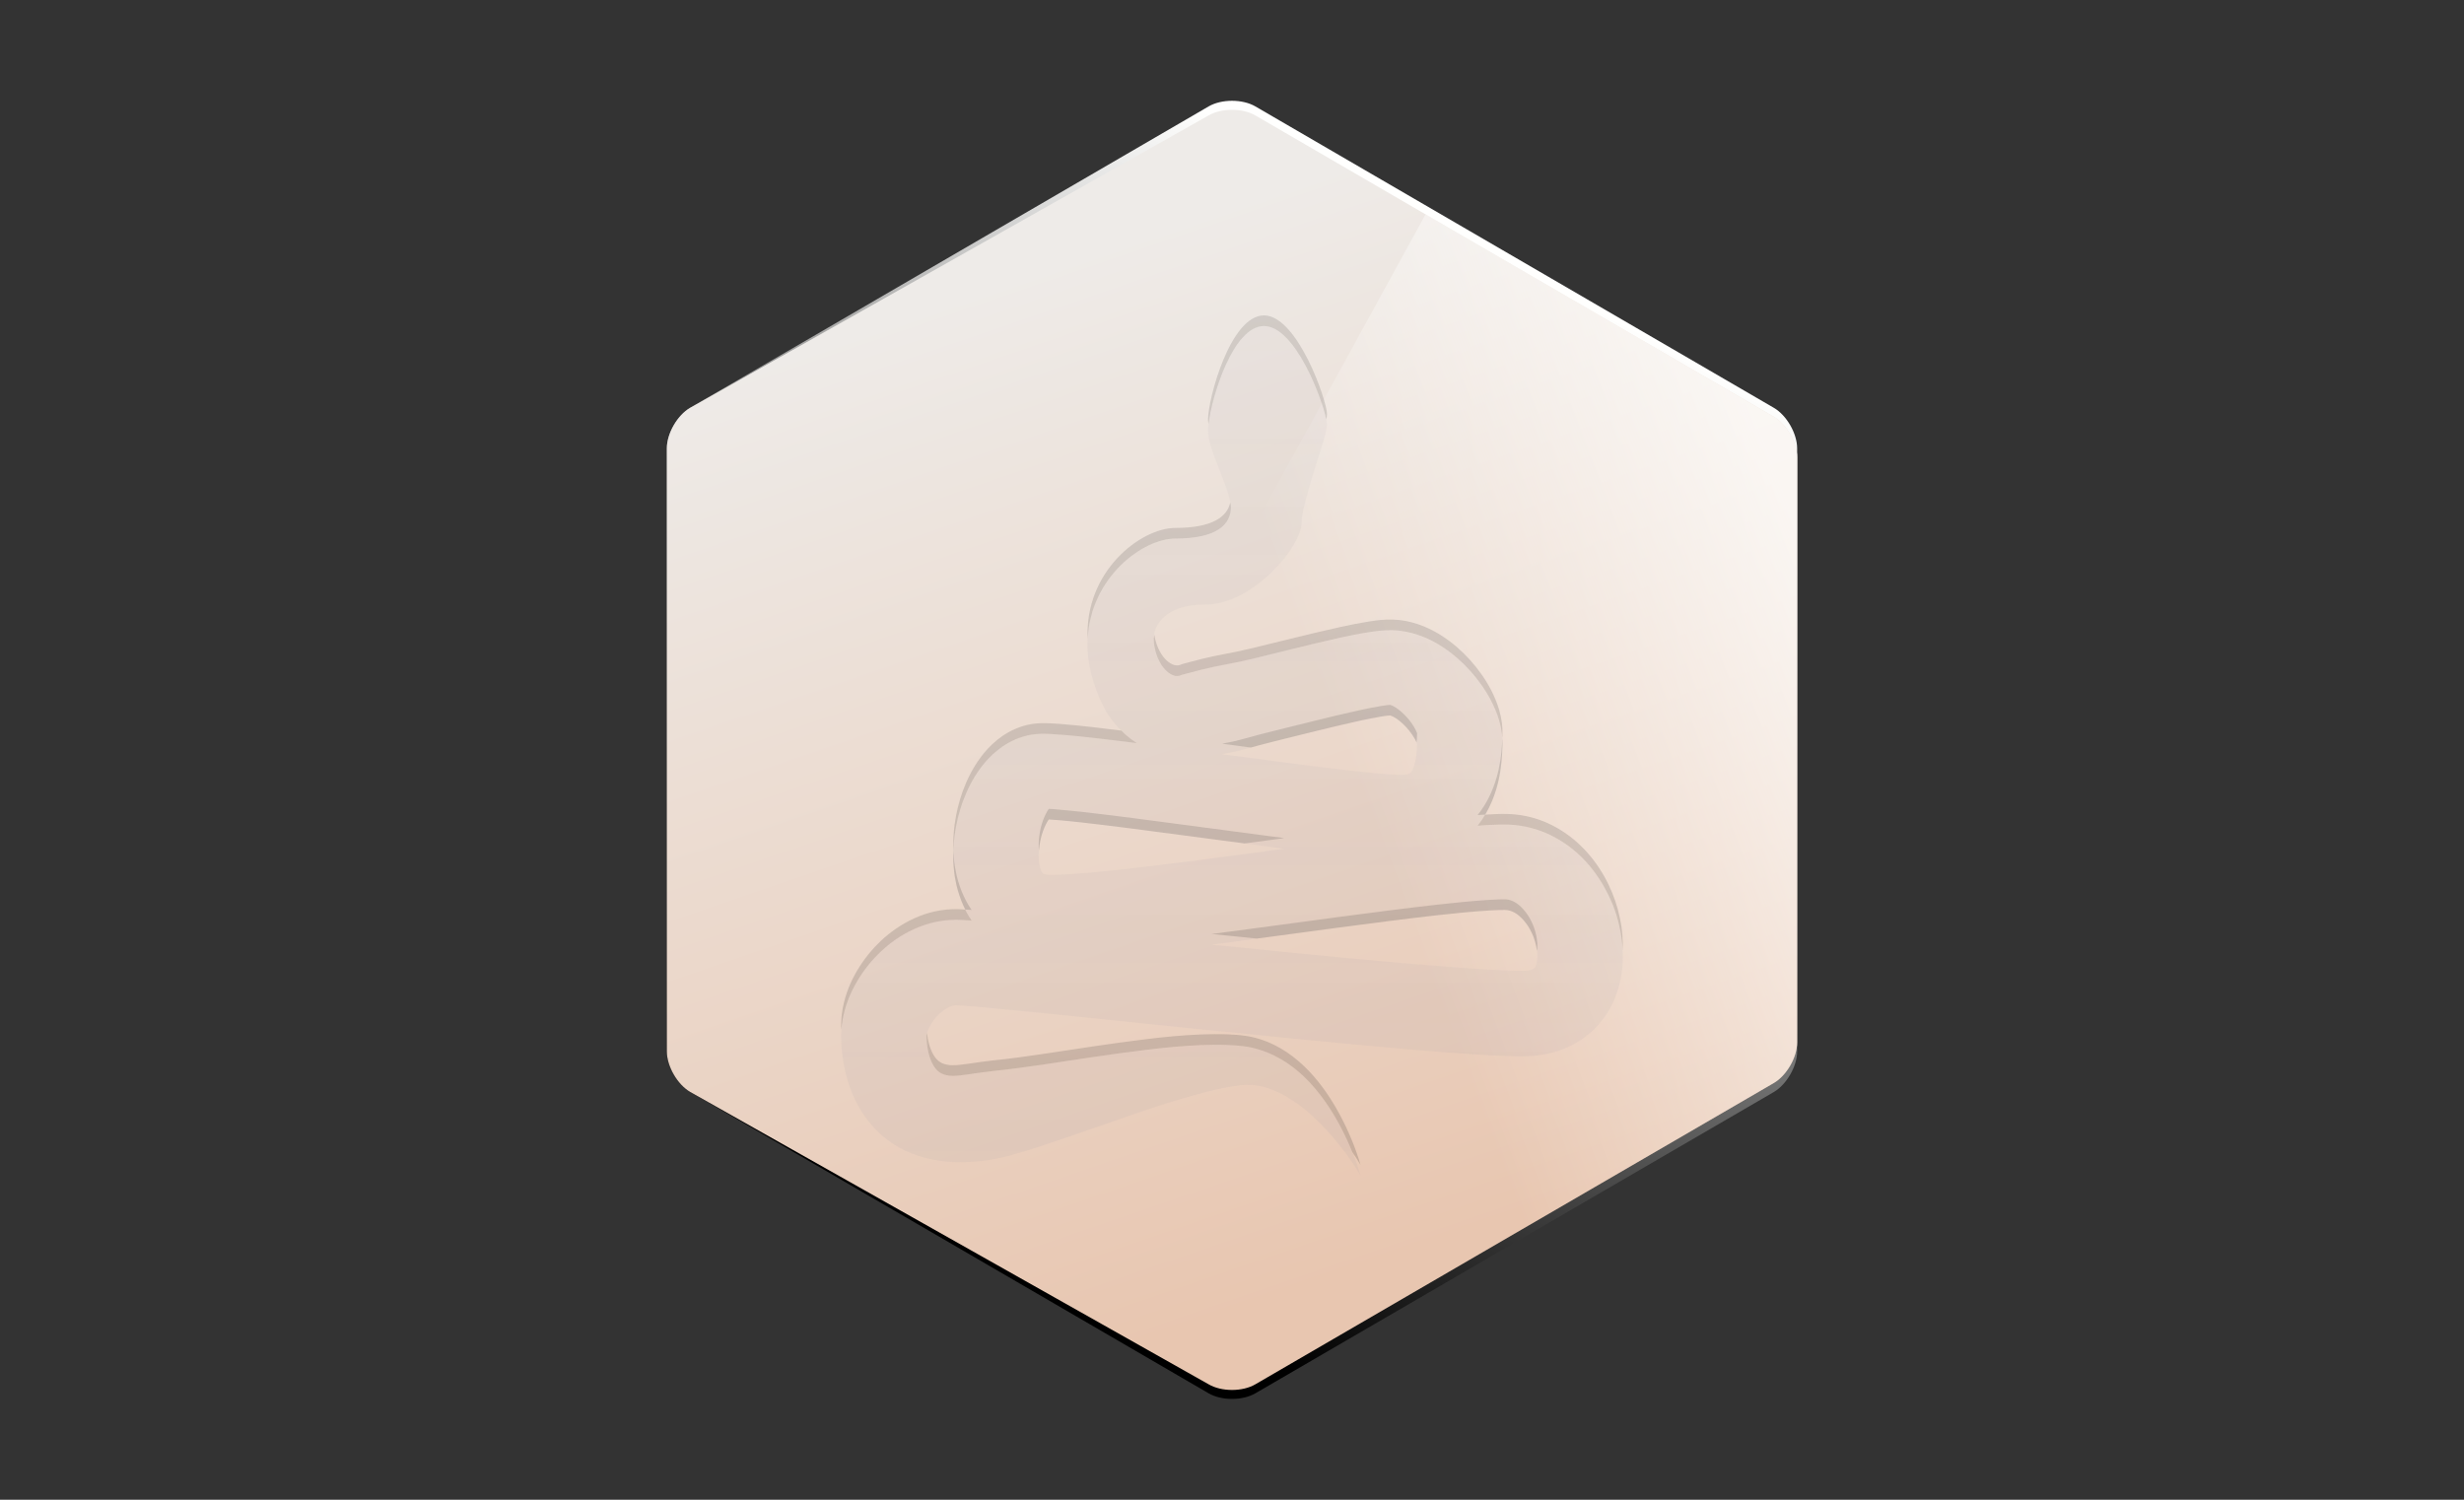 <?xml version="1.0" encoding="utf-8"?>
<!-- Generator: Adobe Illustrator 15.0.2, SVG Export Plug-In . SVG Version: 6.00 Build 0)  -->
<!DOCTYPE svg PUBLIC "-//W3C//DTD SVG 1.1//EN" "http://www.w3.org/Graphics/SVG/1.1/DTD/svg11.dtd">
<svg version="1.1" id="Calque_1" xmlns="http://www.w3.org/2000/svg" xmlns:xlink="http://www.w3.org/1999/xlink" x="0px" y="0px"
	 width="92px" height="56px" viewBox="0 0 92 56" enable-background="new 0 0 92 56" xml:space="preserve">
<rect x="0" y="0" width="92" height="56" fill="#333333" stroke="none"/>
<linearGradient id="SVGID_1_" gradientUnits="userSpaceOnUse" x1="325.013" y1="-345.394" x2="306.697" y2="-381.522" gradientTransform="matrix(1 0 0 -1 -269.6 -335.96)">
	<stop  offset="0" style="stop-color:#FFFFFE"/>
	<stop  offset="1" style="stop-color:#000000"/>
</linearGradient>
<path fill="url(#SVGID_1_)" d="M24.898,16.742c0-0.555,0.392-1.237,0.871-1.515L45.128,3.973c0.48-0.279,1.265-0.279,1.744,0
	L66.23,15.227c0.48,0.278,0.871,0.96,0.871,1.515V39.26c0,0.553-0.391,1.234-0.871,1.516l-19.358,11.25
	c-0.479,0.279-1.264,0.279-1.744,0L25.769,40.773c-0.479-0.279-0.871-0.961-0.871-1.515V16.742z"/>
<linearGradient id="SVGID_2_" gradientUnits="userSpaceOnUse" x1="322.015" y1="-382.859" x2="309.29" y2="-345.697" gradientTransform="matrix(1 0 0 -1 -269.6 -335.96)">
	<stop  offset="0" style="stop-color:#E8C6B0"/>
	<stop  offset="1" style="stop-color:#EEEBE8"/>
</linearGradient>
<path fill="url(#SVGID_2_)" d="M24.898,16.742c0-0.555,0.392-1.237,0.871-1.515L45.128,4.31c0.48-0.279,1.265-0.279,1.744,0
	L66.23,15.562c0.48,0.28,0.871,0.961,0.871,1.516v21.845c0,0.554-0.391,1.236-0.871,1.517l-19.358,11.25
	c-0.479,0.281-1.264,0.281-1.744,0L25.769,40.773c-0.479-0.279-0.871-0.961-0.871-1.515V16.742z"/>
<linearGradient id="SVGID_3_" gradientUnits="userSpaceOnUse" x1="337.963" y1="-358.839" x2="320.319" y2="-365.561" gradientTransform="matrix(1 0 0 -1 -269.6 -335.96)">
	<stop  offset="0" style="stop-color:#FFFFFE;stop-opacity:0.75"/>
	<stop  offset="1" style="stop-color:#FFFFFE;stop-opacity:0"/>
</linearGradient>
<path fill="url(#SVGID_3_)" d="M32.998,44.852l12.13,6.84c0.48,0.279,1.265,0.279,1.744,0L66.23,40.438
	c0.48-0.278,0.871-0.961,0.871-1.516V17.078c0-0.555-0.391-1.236-0.871-1.516L53.227,8.003"/>
<linearGradient id="SVGID_4_" gradientUnits="userSpaceOnUse" x1="315.599" y1="-347.869" x2="315.599" y2="-380.303" gradientTransform="matrix(1 0 0 -1 -269.6 -335.96)">
	<stop  offset="0" style="stop-color:#808090;stop-opacity:0.05"/>
	<stop  offset="1" style="stop-color:#9595A4;stop-opacity:0.1"/>
</linearGradient>
<path fill="url(#SVGID_4_)" d="M60.488,34.7c-0.094-0.453-0.24-0.884-0.441-1.294c-0.201-0.411-0.455-0.803-0.771-1.163
	c-0.317-0.359-0.703-0.688-1.162-0.946c-0.456-0.259-0.992-0.438-1.538-0.49c-0.138-0.014-0.271-0.021-0.408-0.02h-0.14
	l-0.143,0.005c-0.188,0.006-0.363,0.015-0.537,0.024c-0.059,0.004-0.117,0.009-0.177,0.014c0.353-0.439,0.563-0.914,0.692-1.352
	c0.139-0.467,0.197-0.904,0.221-1.32c0.006-0.104,0.012-0.206,0.012-0.306v-0.075V27.67v-0.03l-0.004-0.086
	c-0.005-0.075-0.009-0.11-0.015-0.16c-0.048-0.368-0.14-0.639-0.241-0.884c-0.202-0.483-0.449-0.859-0.729-1.213
	c-0.279-0.35-0.598-0.667-0.975-0.954c-0.382-0.284-0.826-0.55-1.414-0.708c-0.146-0.039-0.301-0.07-0.464-0.088
	c-0.161-0.02-0.348-0.024-0.491-0.017c-0.275,0.013-0.466,0.043-0.658,0.072c-0.377,0.059-0.713,0.129-1.045,0.201
	c-0.662,0.145-1.299,0.301-1.932,0.457l-0.941,0.232c-0.312,0.077-0.623,0.156-0.933,0.22c-0.311,0.065-0.621,0.12-0.923,0.182
	c-0.299,0.063-0.595,0.136-0.859,0.209l-0.331,0.088c-0.017,0.005-0.031,0.008-0.033,0.012c-0.023,0.001,0.033,0.002,0.014,0.003
	l-0.031,0.002c-0.031,0.002-0.013,0.003-0.012,0.005c-0.003,0.007-0.031,0.012-0.046,0.017c-0.067,0.017-0.152,0.018-0.259-0.029
	c-0.104-0.044-0.225-0.136-0.33-0.268c-0.105-0.131-0.196-0.3-0.261-0.488c-0.033-0.095-0.059-0.194-0.076-0.298l-0.006-0.039
	c-0.001-0.024-0.003,0.011-0.004-0.004l-0.002-0.03l-0.003-0.03l-0.001-0.006c-0.001-0.004-0.004-0.007-0.005-0.02
	c-0.005-0.04-0.007-0.083-0.007-0.126c-0.001-0.08,0.009-0.167,0.024-0.255c0.06-0.261,0.364-1.061,1.887-1.061
	c1.823,0,3.608-2.202,3.608-3.037c0-0.836,0.948-3.189,0.948-3.684c-0.001-0.494-1.103-3.684-2.354-3.684
	c-1.253,0-2.088,3.114-2.088,3.892s0.854,2.221,0.854,2.867c0,0.645-0.513,1.177-2.069,1.177c-1.558,0-4.246,2.327-2.939,5.701
	v-0.001c0.047,0.135,0.101,0.27,0.163,0.402c0.205,0.436,0.499,0.857,0.9,1.214c0.131,0.116,0.274,0.224,0.427,0.321
	c-0.555-0.071-1.113-0.139-1.677-0.203c-0.331-0.037-0.662-0.071-1.009-0.101c-0.174-0.015-0.35-0.028-0.546-0.038L39.056,27.4
	l-0.089-0.001L38.846,27.4c-0.222,0.006-0.441,0.043-0.642,0.104c-0.404,0.12-0.724,0.318-0.975,0.521
	c-0.251,0.204-0.442,0.418-0.602,0.629c-0.317,0.426-0.519,0.845-0.676,1.266c-0.152,0.421-0.255,0.848-0.313,1.284
	c-0.057,0.438-0.068,0.889-0.012,1.362c0.059,0.474,0.184,0.978,0.452,1.484c0.059,0.108,0.125,0.217,0.197,0.324
	c-0.111-0.007-0.226-0.016-0.353-0.023l-0.164-0.006H35.65l-0.111,0.004c-0.147,0.004-0.294,0.02-0.434,0.043
	c-0.284,0.045-0.552,0.123-0.8,0.223c-0.497,0.199-0.916,0.476-1.278,0.787c-0.361,0.318-0.667,0.674-0.925,1.074
	c-0.256,0.399-0.47,0.846-0.598,1.377c-0.032,0.135-0.058,0.273-0.074,0.42l-0.011,0.11c-0.003,0.038-0.006,0.07-0.008,0.122
	l-0.004,0.109l-0.001,0.099c0.002,0.224,0.016,0.44,0.042,0.66c0.052,0.438,0.15,0.878,0.319,1.323
	c0.17,0.443,0.417,0.896,0.77,1.306c0.352,0.41,0.814,0.763,1.312,0.986c0.499,0.228,1.011,0.338,1.485,0.384l0.091,0.007
	l0.102,0.007l0.144,0.008l0.187,0.002l0.163-0.002c0.213-0.006,0.41-0.021,0.598-0.041c0.377-0.043,0.726-0.109,1.063-0.197
	c0.669-0.186,1.3-0.399,1.924-0.609l1.845-0.637c1.215-0.428,2.423-0.84,3.616-1.146c0.298-0.074,0.595-0.141,0.884-0.188
	l0.215-0.032l0.108-0.016c0.03-0.004,0.061-0.006,0.09-0.01c0.122-0.011,0.248-0.012,0.371-0.004
	c0.509,0.031,1.043,0.25,1.539,0.584c0.498,0.328,0.957,0.762,1.379,1.235c0.211,0.237,0.41,0.487,0.604,0.747
	c0.191,0.26,0.374,0.527,0.542,0.809c-0.185-0.628-0.438-1.236-0.749-1.826c-0.313-0.59-0.688-1.158-1.171-1.672
	c-0.244-0.257-0.517-0.494-0.825-0.703c-0.308-0.207-0.656-0.383-1.035-0.498c-0.19-0.061-0.39-0.104-0.59-0.127
	c-0.049-0.006-0.1-0.013-0.15-0.016l-0.136-0.014c-0.093-0.006-0.181-0.012-0.27-0.016c-0.355-0.015-0.702-0.01-1.044,0.004
	c-0.686,0.025-1.355,0.093-2.015,0.174c-0.661,0.078-1.313,0.171-1.962,0.266l-1.921,0.29c-0.633,0.095-1.261,0.177-1.861,0.239
	c-0.298,0.033-0.585,0.078-0.851,0.113c-0.131,0.021-0.257,0.035-0.368,0.049l-0.08,0.009l-0.037,0.003l-0.016,0.001
	c-0.025,0,0.016,0.002-0.001,0.002l-0.099,0.001l-0.019,0.002h-0.03c-0.169-0.002-0.297-0.036-0.388-0.077
	c-0.092-0.042-0.156-0.091-0.228-0.173c-0.07-0.079-0.143-0.199-0.204-0.359c-0.061-0.158-0.109-0.354-0.131-0.558
	c-0.013-0.104-0.019-0.207-0.02-0.308c0,0,0-0.006,0-0.012v-0.013c0-0.007,0-0.026,0-0.022v0.012c0,0.011,0,0.005,0,0
	c0-0.001,0.001-0.006,0.001-0.01c0.001-0.015,0.005-0.034,0.011-0.059c0.022-0.097,0.084-0.248,0.177-0.389
	c0.091-0.143,0.211-0.282,0.337-0.393c0.126-0.108,0.259-0.188,0.363-0.229c0.052-0.021,0.097-0.033,0.133-0.039
	c0.018-0.003,0.033-0.005,0.047-0.005h0.023l0.078,0.002c0.127,0.007,0.283,0.019,0.436,0.03l0.469,0.039
	c1.266,0.115,2.555,0.248,3.837,0.383c2.572,0.264,5.147,0.533,7.729,0.787c1.291,0.128,2.582,0.25,3.881,0.363
	c0.648,0.059,1.297,0.11,1.951,0.16c0.654,0.049,1.312,0.094,1.99,0.122c0.17,0.009,0.344,0.015,0.521,0.019l0.135,0.002h0.156
	h0.063l0.1-0.006c0.072,0,0.125-0.004,0.189-0.01c0.489-0.039,1.041-0.162,1.569-0.455c0.263-0.146,0.515-0.332,0.735-0.55
	s0.41-0.466,0.558-0.724c0.298-0.518,0.437-1.061,0.485-1.563C60.62,35.633,60.581,35.154,60.488,34.7z M52.907,27.709v0.019
	c0,0.002,0,0.002,0,0.001v0.004C52.907,27.725,52.907,27.696,52.907,27.709z M47.001,27.83c0.638-0.169,1.271-0.317,1.894-0.474
	c0.623-0.154,1.244-0.306,1.846-0.438c0.298-0.064,0.598-0.125,0.857-0.167c0.125-0.02,0.254-0.035,0.303-0.036
	c0.004,0,0.004,0,0.009,0.001c0.038,0.008,0.168,0.065,0.302,0.169c0.139,0.104,0.283,0.246,0.407,0.401
	c0.123,0.152,0.228,0.327,0.272,0.441c0.008,0.017,0.014,0.032,0.018,0.044l-0.001,0.026c0,0.062-0.003,0.121-0.007,0.179
	c-0.014,0.229-0.045,0.436-0.094,0.59c-0.045,0.154-0.102,0.246-0.129,0.277c-0.031,0.03-0.027,0.032-0.088,0.057
	c-0.029,0.009-0.076,0.021-0.139,0.027c-0.016,0.002-0.034,0.004-0.051,0.004h-0.014c-0.007,0,0,0.002-0.029,0.002l-0.08,0.002
	l-0.086-0.004c-0.258-0.009-0.566-0.033-0.871-0.062c-0.307-0.029-0.619-0.062-0.934-0.099c-0.63-0.07-1.266-0.148-1.902-0.231
	l-2.854-0.377c0.137-0.024,0.272-0.051,0.405-0.081C46.365,28.007,46.684,27.914,47.001,27.83z M38.948,31.018
	c0.063-0.17,0.144-0.324,0.212-0.42c0.104,0.006,0.216,0.012,0.33,0.023c0.298,0.025,0.609,0.059,0.922,0.092
	c1.255,0.143,2.535,0.313,3.814,0.484l3.729,0.494c-2.064,0.279-4.122,0.561-6.156,0.783c-0.628,0.067-1.257,0.129-1.858,0.164
	c-0.149,0.01-0.297,0.019-0.44,0.022l-0.208,0.004l-0.082,0.002l-0.055-0.002c-0.003,0-0.004,0-0.007,0
	c-0.128-0.009-0.186-0.033-0.197-0.041c-0.012-0.009-0.019-0.007-0.057-0.075c-0.036-0.064-0.081-0.193-0.101-0.363
	C38.751,31.852,38.81,31.391,38.948,31.018z M57.396,35.832c-0.014,0.139-0.049,0.236-0.074,0.279
	c-0.029,0.041-0.032,0.047-0.071,0.07c-0.039,0.021-0.131,0.057-0.284,0.068l-0.053,0.003l-0.021,0.001h-0.06l-0.194-0.001
	c-0.146-0.003-0.295-0.008-0.449-0.017c-0.61-0.022-1.246-0.067-1.881-0.114c-0.636-0.049-1.273-0.103-1.914-0.157
	c-1.279-0.111-2.563-0.232-3.846-0.359c-1.104-0.108-2.205-0.224-3.308-0.332c1.554-0.203,3.095-0.42,4.634-0.623
	c1.277-0.17,2.555-0.336,3.814-0.479c0.629-0.067,1.258-0.134,1.855-0.17c0.146-0.011,0.293-0.017,0.432-0.022l0.203-0.002
	c0.023,0,0.053,0.002,0.075,0.004c0.097,0.011,0.188,0.039,0.297,0.098c0.21,0.113,0.462,0.385,0.628,0.729
	C57.352,35.143,57.428,35.552,57.396,35.832z"/>
<g opacity="0.15">
	
		<linearGradient id="SVGID_5_" gradientUnits="userSpaceOnUse" x1="325.234" y1="-347.873" x2="325.234" y2="-380.3" gradientTransform="matrix(1 0 0 -1 -269.6 -335.96)">
		<stop  offset="0" style="stop-color:#2D2B2C"/>
		<stop  offset="1" style="stop-color:#0C0C0C"/>
	</linearGradient>
	<path fill="url(#SVGID_5_)" d="M55.865,29.082c-0.131,0.436-0.342,0.911-0.693,1.352c0.059-0.004,0.118-0.01,0.178-0.013
		c0.034-0.002,0.07-0.003,0.105-0.005c0.188-0.314,0.318-0.637,0.41-0.938c0.138-0.467,0.195-0.904,0.22-1.32
		c0.006-0.104,0.011-0.206,0.013-0.306v-0.075V27.67v-0.03l-0.005-0.076c-0.002,0.066-0.003,0.132-0.008,0.199
		C56.063,28.178,56.003,28.616,55.865,29.082z"/>
	
		<linearGradient id="SVGID_6_" gradientUnits="userSpaceOnUse" x1="320.922" y1="-347.871" x2="320.922" y2="-380.301" gradientTransform="matrix(1 0 0 -1 -269.6 -335.96)">
		<stop  offset="0" style="stop-color:#2D2B2C"/>
		<stop  offset="1" style="stop-color:#0C0C0C"/>
	</linearGradient>
	<path fill="url(#SVGID_6_)" d="M45.242,34.875c0.564,0.059,1.125,0.113,1.688,0.171c0.982-0.133,1.969-0.265,2.946-0.396
		c1.276-0.17,2.556-0.336,3.815-0.479c0.627-0.067,1.258-0.134,1.854-0.17c0.147-0.011,0.293-0.017,0.431-0.022l0.205-0.002
		c0.022,0,0.051,0.002,0.074,0.004c0.098,0.011,0.189,0.039,0.297,0.098c0.211,0.113,0.463,0.385,0.629,0.729
		c0.109,0.219,0.176,0.467,0.203,0.69c0.004-0.021,0.01-0.036,0.012-0.06c0.029-0.283-0.047-0.69-0.215-1.029
		c-0.166-0.344-0.418-0.613-0.629-0.727c-0.107-0.06-0.199-0.086-0.297-0.099c-0.023,0-0.052-0.003-0.074-0.003l-0.205,0.003
		c-0.138,0.004-0.283,0.013-0.431,0.021c-0.599,0.039-1.228,0.104-1.854,0.172c-1.262,0.142-2.539,0.309-3.815,0.479
		C48.337,34.46,46.796,34.673,45.242,34.875z"/>
	
		<linearGradient id="SVGID_7_" gradientUnits="userSpaceOnUse" x1="305.535" y1="-347.871" x2="305.535" y2="-380.301" gradientTransform="matrix(1 0 0 -1 -269.6 -335.96)">
		<stop  offset="0" style="stop-color:#2D2B2C"/>
		<stop  offset="1" style="stop-color:#0C0C0C"/>
	</linearGradient>
	<path fill="url(#SVGID_7_)" d="M36.08,33.654c-0.269-0.506-0.394-1.01-0.452-1.482c-0.017-0.143-0.026-0.281-0.031-0.42
		c-0.01,0.266-0.002,0.535,0.031,0.814c0.055,0.445,0.174,0.92,0.412,1.396c0.081,0.006,0.163,0.01,0.238,0.016
		C36.205,33.873,36.139,33.764,36.08,33.654z"/>
	
		<linearGradient id="SVGID_8_" gradientUnits="userSpaceOnUse" x1="312.969" y1="-347.866" x2="312.969" y2="-380.306" gradientTransform="matrix(1 0 0 -1 -269.6 -335.96)">
		<stop  offset="0" style="stop-color:#2D2B2C"/>
		<stop  offset="1" style="stop-color:#0C0C0C"/>
	</linearGradient>
	<path fill="url(#SVGID_8_)" d="M39.16,30.598c0.104,0.006,0.216,0.012,0.33,0.023c0.298,0.025,0.609,0.059,0.922,0.092
		c1.255,0.143,2.535,0.313,3.814,0.484l2.241,0.296c0.496-0.065,0.99-0.132,1.488-0.198l-3.729-0.494
		c-1.279-0.17-2.56-0.342-3.814-0.484c-0.313-0.033-0.624-0.065-0.922-0.09c-0.114-0.012-0.226-0.021-0.33-0.025
		c-0.068,0.097-0.15,0.251-0.212,0.421c-0.135,0.36-0.191,0.804-0.156,1.138c0.02-0.248,0.07-0.511,0.156-0.74
		C39.01,30.848,39.092,30.691,39.16,30.598z"/>
	
		<linearGradient id="SVGID_9_" gradientUnits="userSpaceOnUse" x1="318.869" y1="-347.874" x2="318.869" y2="-380.296" gradientTransform="matrix(1 0 0 -1 -269.6 -335.96)">
		<stop  offset="0" style="stop-color:#2D2B2C"/>
		<stop  offset="1" style="stop-color:#0C0C0C"/>
	</linearGradient>
	<path fill="url(#SVGID_9_)" d="M48.895,27.356c0.623-0.154,1.244-0.306,1.846-0.438c0.298-0.064,0.598-0.125,0.857-0.167
		c0.125-0.02,0.254-0.035,0.303-0.036c0.004,0,0.004,0,0.009,0.001c0.038,0.008,0.168,0.065,0.302,0.169
		c0.139,0.104,0.283,0.246,0.407,0.401c0.12,0.149,0.223,0.318,0.269,0.432c0.004-0.046,0.012-0.089,0.016-0.138
		c0.002-0.057,0.006-0.117,0.006-0.178l0.001-0.026c-0.005-0.013-0.011-0.027-0.019-0.045c-0.045-0.114-0.148-0.289-0.271-0.44
		c-0.124-0.155-0.27-0.298-0.407-0.4c-0.134-0.104-0.265-0.162-0.302-0.17c-0.006,0-0.006-0.001-0.008-0.001
		c-0.051,0.001-0.18,0.016-0.303,0.036c-0.262,0.041-0.562,0.103-0.858,0.167c-0.603,0.132-1.224,0.284-1.845,0.438
		c-0.625,0.157-1.258,0.305-1.895,0.473c-0.316,0.085-0.636,0.179-0.966,0.255c-0.133,0.029-0.268,0.057-0.405,0.081l1.074,0.143
		c0.1-0.027,0.197-0.055,0.297-0.081C47.639,27.661,48.271,27.513,48.895,27.356z"/>
	
		<linearGradient id="SVGID_10_" gradientUnits="userSpaceOnUse" x1="322.507" y1="-347.729" x2="322.507" y2="-380.454" gradientTransform="matrix(1 0 0 -1 -269.6 -335.96)">
		<stop  offset="0" style="stop-color:#2D2B2C"/>
		<stop  offset="1" style="stop-color:#0C0C0C"/>
	</linearGradient>
	<path fill="url(#SVGID_10_)" d="M52.907,27.334C52.907,27.334,52.907,27.334,52.907,27.334v-0.021c0-0.013,0,0.016,0,0.024V27.334z
		"/>
	
		<linearGradient id="SVGID_11_" gradientUnits="userSpaceOnUse" x1="316.926" y1="-347.473" x2="316.926" y2="-379.902" gradientTransform="matrix(1 0 0 -1 -269.6 -335.96)">
		<stop  offset="0" style="stop-color:#2D2B2C"/>
		<stop  offset="1" style="stop-color:#0C0C0C"/>
	</linearGradient>
	<path fill="url(#SVGID_11_)" d="M47.193,12.173c1.144,0,2.156,2.648,2.328,3.49c0.016-0.082,0.026-0.153,0.026-0.203
		c-0.001-0.494-1.103-3.683-2.354-3.683c-1.253,0-2.088,3.114-2.088,3.892c0,0.048,0.012,0.106,0.018,0.159
		C45.246,14.797,46.042,12.173,47.193,12.173z"/>
	
		<linearGradient id="SVGID_12_" gradientUnits="userSpaceOnUse" x1="312.883" y1="-347.473" x2="312.883" y2="-379.904" gradientTransform="matrix(1 0 0 -1 -269.6 -335.96)">
		<stop  offset="0" style="stop-color:#2D2B2C"/>
		<stop  offset="1" style="stop-color:#0C0C0C"/>
	</linearGradient>
	<path fill="url(#SVGID_12_)" d="M43.89,20.108c1.557,0,2.069-0.532,2.069-1.177c0-0.051-0.013-0.114-0.023-0.173
		c-0.113,0.54-0.673,0.954-2.046,0.954c-1.304,0-3.399,1.631-3.279,4.142C40.714,21.57,42.657,20.108,43.89,20.108z"/>
	
		<linearGradient id="SVGID_13_" gradientUnits="userSpaceOnUse" x1="327.481" y1="-347.484" x2="327.481" y2="-379.901" gradientTransform="matrix(1 0 0 -1 -269.6 -335.96)">
		<stop  offset="0" style="stop-color:#2D2B2C"/>
		<stop  offset="1" style="stop-color:#0C0C0C"/>
	</linearGradient>
	<path fill="url(#SVGID_13_)" d="M55.35,30.816c0.174-0.01,0.351-0.02,0.537-0.024l0.143-0.005h0.139
		c0.137-0.001,0.271,0.006,0.408,0.02c0.546,0.055,1.082,0.231,1.537,0.49c0.461,0.258,0.846,0.587,1.164,0.946
		c0.314,0.36,0.568,0.752,0.771,1.163c0.202,0.41,0.349,0.841,0.44,1.294c0.054,0.256,0.086,0.521,0.098,0.793
		c0.018-0.414-0.021-0.812-0.098-1.188c-0.092-0.453-0.239-0.884-0.44-1.297c-0.2-0.41-0.455-0.801-0.771-1.16
		c-0.318-0.359-0.703-0.689-1.164-0.947c-0.455-0.258-0.991-0.438-1.537-0.489c-0.137-0.013-0.271-0.021-0.408-0.019h-0.139
		l-0.143,0.004c-0.15,0.004-0.291,0.012-0.432,0.021c-0.083,0.14-0.174,0.276-0.283,0.414C55.23,30.825,55.29,30.82,55.35,30.816z"
		/>
	
		<linearGradient id="SVGID_14_" gradientUnits="userSpaceOnUse" x1="319.188" y1="-347.471" x2="319.188" y2="-379.908" gradientTransform="matrix(1 0 0 -1 -269.6 -335.96)">
		<stop  offset="0" style="stop-color:#2D2B2C"/>
		<stop  offset="1" style="stop-color:#0C0C0C"/>
	</linearGradient>
	<path fill="url(#SVGID_14_)" d="M47.188,24.097c-0.311,0.076-0.621,0.155-0.932,0.219c-0.311,0.066-0.62,0.121-0.922,0.183
		c-0.3,0.063-0.596,0.136-0.859,0.208l-0.332,0.089c-0.017,0.005-0.031,0.008-0.034,0.013c-0.023,0,0.034,0.002,0.015,0.003
		l-0.031,0.002c-0.03,0.002-0.013,0.002-0.012,0.005c-0.003,0.007-0.031,0.012-0.045,0.017c-0.068,0.017-0.153,0.018-0.26-0.028
		c-0.104-0.046-0.225-0.137-0.33-0.269c-0.105-0.131-0.196-0.299-0.261-0.488c-0.033-0.094-0.059-0.194-0.076-0.297l-0.007-0.04
		c0-0.023-0.002,0.012-0.003-0.003v-0.009c-0.01,0.065-0.02,0.132-0.019,0.192c0,0.043,0.003,0.087,0.007,0.126
		c0.001,0.013,0.004,0.016,0.005,0.02l0.002,0.006l0.002,0.03l0.002,0.03c0.001,0.016,0.002-0.02,0.003,0.004l0.007,0.039
		c0.018,0.104,0.043,0.203,0.076,0.298c0.065,0.188,0.155,0.357,0.261,0.488c0.105,0.131,0.225,0.223,0.33,0.268
		c0.107,0.046,0.191,0.045,0.26,0.029c0.015-0.005,0.042-0.01,0.045-0.017c-0.001-0.002-0.018-0.003,0.012-0.005l0.031-0.002
		c0.019,0-0.038-0.001-0.015-0.003c0.003-0.004,0.017-0.007,0.034-0.012l0.332-0.088c0.263-0.073,0.559-0.146,0.859-0.209
		c0.302-0.063,0.611-0.117,0.922-0.182c0.31-0.064,0.622-0.143,0.933-0.22l0.941-0.232c0.633-0.156,1.27-0.312,1.932-0.457
		c0.332-0.072,0.668-0.142,1.045-0.201c0.192-0.029,0.383-0.059,0.658-0.072c0.145-0.008,0.33-0.003,0.491,0.017
		c0.163,0.018,0.317,0.049,0.464,0.088c0.588,0.158,1.032,0.423,1.414,0.708c0.377,0.288,0.694,0.604,0.975,0.954
		c0.279,0.354,0.525,0.729,0.729,1.213c0.102,0.245,0.193,0.517,0.241,0.884c0.006,0.05,0.01,0.085,0.015,0.16v0.01
		c0.001-0.036,0.004-0.072,0.004-0.107v-0.075v-0.108v-0.031l-0.004-0.086c-0.005-0.075-0.009-0.111-0.015-0.16
		c-0.048-0.368-0.14-0.639-0.241-0.884c-0.202-0.484-0.449-0.859-0.729-1.213c-0.279-0.349-0.598-0.667-0.975-0.954
		c-0.382-0.284-0.826-0.55-1.414-0.708c-0.146-0.04-0.301-0.07-0.464-0.088c-0.161-0.019-0.348-0.024-0.491-0.017
		c-0.275,0.014-0.466,0.043-0.658,0.073c-0.377,0.06-0.713,0.129-1.045,0.201c-0.662,0.146-1.299,0.301-1.932,0.457"/>
	
		<linearGradient id="SVGID_15_" gradientUnits="userSpaceOnUse" x1="322.507" y1="-347.035" x2="322.507" y2="-380.344" gradientTransform="matrix(1 0 0 -1 -269.6 -335.96)">
		<stop  offset="0" style="stop-color:#2D2B2C"/>
		<stop  offset="1" style="stop-color:#0C0C0C"/>
	</linearGradient>
	<path fill="url(#SVGID_15_)" d="M52.907,27.73C52.907,27.731,52.907,27.731,52.907,27.73v-0.02c0-0.013,0,0.016,0,0.024V27.73z"/>
	
		<linearGradient id="SVGID_16_" gradientUnits="userSpaceOnUse" x1="312.299" y1="-347.469" x2="312.299" y2="-379.906" gradientTransform="matrix(1 0 0 -1 -269.6 -335.96)">
		<stop  offset="0" style="stop-color:#2D2B2C"/>
		<stop  offset="1" style="stop-color:#0C0C0C"/>
	</linearGradient>
	<path fill="url(#SVGID_16_)" d="M34.598,38.65c0,0.004-0.001,0.009-0.001,0.01c0,0.005,0,0.009,0,0.012v0.014
		c0,0.006,0,0.012,0,0.012c0.001,0.1,0.007,0.203,0.02,0.307c0.022,0.204,0.07,0.398,0.131,0.559s0.134,0.279,0.204,0.358
		c0.072,0.082,0.136,0.131,0.228,0.173c0.091,0.041,0.219,0.075,0.388,0.077h0.03l0.019-0.002l0.099-0.001
		c0.017,0-0.024-0.002,0.001-0.002l0.016-0.001l0.037-0.003l0.08-0.008c0.11-0.014,0.236-0.029,0.368-0.049
		c0.265-0.037,0.553-0.08,0.851-0.114c0.601-0.063,1.229-0.146,1.861-0.239l1.921-0.29c0.649-0.095,1.301-0.187,1.962-0.265
		c0.66-0.082,1.329-0.148,2.015-0.176c0.343-0.013,0.69-0.018,1.045-0.002c0.089,0.002,0.177,0.008,0.27,0.015l0.135,0.014
		c0.051,0.003,0.102,0.009,0.151,0.015c0.201,0.024,0.399,0.067,0.59,0.129c0.379,0.115,0.729,0.289,1.035,0.496
		c0.311,0.211,0.582,0.447,0.825,0.703c0.481,0.514,0.858,1.082,1.171,1.672c0.166,0.314,0.314,0.635,0.445,0.959
		c0.105,0.152,0.208,0.311,0.304,0.472c-0.184-0.627-0.438-1.237-0.749-1.826c-0.313-0.59-0.688-1.158-1.171-1.672
		c-0.243-0.255-0.517-0.493-0.825-0.703c-0.308-0.207-0.656-0.382-1.035-0.499c-0.19-0.059-0.39-0.102-0.59-0.126
		c-0.049-0.006-0.1-0.013-0.151-0.017l-0.135-0.012c-0.093-0.008-0.18-0.013-0.27-0.016c-0.355-0.016-0.702-0.01-1.045,0.003
		c-0.686,0.028-1.355,0.093-2.015,0.174c-0.661,0.079-1.313,0.173-1.962,0.267l-1.921,0.289c-0.633,0.096-1.261,0.179-1.861,0.24
		c-0.298,0.033-0.585,0.076-0.851,0.114c-0.131,0.019-0.257,0.035-0.368,0.048l-0.08,0.008l-0.037,0.004h-0.016
		c-0.025,0,0.016,0-0.001,0l-0.099,0.004l-0.019,0.002h-0.03c-0.169-0.002-0.297-0.037-0.388-0.076
		c-0.092-0.043-0.156-0.092-0.228-0.174c-0.07-0.08-0.143-0.201-0.204-0.361c-0.061-0.156-0.109-0.352-0.131-0.559
		c-0.001-0.006-0.001-0.018-0.002-0.025c0,0.005-0.004,0.011-0.005,0.016C34.604,38.616,34.6,38.637,34.598,38.65z"/>
	
		<linearGradient id="SVGID_17_" gradientUnits="userSpaceOnUse" x1="308.618" y1="-347.468" x2="308.618" y2="-379.91" gradientTransform="matrix(1 0 0 -1 -269.6 -335.96)">
		<stop  offset="0" style="stop-color:#2D2B2C"/>
		<stop  offset="1" style="stop-color:#0C0C0C"/>
	</linearGradient>
	<path fill="url(#SVGID_17_)" d="M35.952,29.92c0.157-0.421,0.359-0.84,0.676-1.266c0.16-0.211,0.351-0.425,0.602-0.629
		c0.25-0.203,0.571-0.401,0.975-0.521c0.2-0.061,0.42-0.098,0.642-0.104l0.121-0.001l0.089,0.001l0.154,0.005
		c0.196,0.01,0.372,0.023,0.546,0.038c0.347,0.029,0.678,0.064,1.009,0.101c0.563,0.064,1.122,0.132,1.677,0.203
		c-0.153-0.098-0.296-0.206-0.426-0.321c-0.052-0.045-0.098-0.096-0.146-0.145c-0.367-0.045-0.733-0.092-1.104-0.134
		c-0.331-0.037-0.662-0.071-1.009-0.101c-0.174-0.015-0.35-0.028-0.546-0.037l-0.154-0.005l-0.089-0.001l-0.121,0.001
		c-0.222,0.007-0.441,0.043-0.642,0.104c-0.404,0.121-0.724,0.318-0.975,0.521c-0.251,0.205-0.442,0.419-0.602,0.631
		c-0.317,0.424-0.519,0.844-0.676,1.264c-0.152,0.422-0.255,0.847-0.313,1.285c-0.039,0.306-0.055,0.619-0.042,0.943
		c0.006-0.186,0.02-0.368,0.042-0.548C35.697,30.768,35.8,30.341,35.952,29.92z"/>
	
		<linearGradient id="SVGID_18_" gradientUnits="userSpaceOnUse" x1="303.442" y1="-347.469" x2="303.442" y2="-379.907" gradientTransform="matrix(1 0 0 -1 -269.6 -335.96)">
		<stop  offset="0" style="stop-color:#2D2B2C"/>
		<stop  offset="1" style="stop-color:#0C0C0C"/>
	</linearGradient>
	<path fill="url(#SVGID_18_)" d="M31.432,38.273c0.017-0.146,0.042-0.285,0.074-0.42c0.128-0.531,0.342-0.978,0.598-1.377
		c0.258-0.4,0.564-0.756,0.925-1.074c0.362-0.313,0.781-0.588,1.278-0.787c0.248-0.1,0.517-0.178,0.8-0.223
		c0.14-0.023,0.287-0.039,0.434-0.043l0.111-0.004h0.108l0.164,0.006c0.127,0.008,0.242,0.018,0.353,0.023
		c-0.073-0.107-0.139-0.216-0.197-0.324c-0.016-0.029-0.026-0.059-0.041-0.088c-0.039-0.002-0.073-0.005-0.115-0.008l-0.164-0.006
		l-0.108-0.001l-0.111,0.003c-0.147,0.006-0.294,0.021-0.434,0.044c-0.284,0.045-0.552,0.125-0.8,0.223
		c-0.497,0.2-0.916,0.476-1.278,0.788c-0.361,0.317-0.667,0.674-0.925,1.073c-0.256,0.399-0.47,0.846-0.598,1.378
		c-0.032,0.134-0.058,0.273-0.074,0.417l-0.011,0.112c-0.003,0.039-0.006,0.07-0.008,0.123l-0.004,0.109l-0.001,0.098
		c0.001,0.043,0.007,0.086,0.008,0.129c0.001-0.022,0.003-0.043,0.005-0.063L31.432,38.273z"/>
	
		<linearGradient id="SVGID_19_" gradientUnits="userSpaceOnUse" x1="304.197" y1="-347.973" x2="304.197" y2="-380.278" gradientTransform="matrix(1 0 0 -1 -269.6 -335.96)">
		<stop  offset="0" style="stop-color:#2D2B2C"/>
		<stop  offset="1" style="stop-color:#0C0C0C"/>
	</linearGradient>
	<path fill="url(#SVGID_19_)" d="M34.597,38.266c0,0,0,0,0-0.002C34.596,38.273,34.597,38.268,34.597,38.266z"/>
	
		<linearGradient id="SVGID_20_" gradientUnits="userSpaceOnUse" x1="304.197" y1="-347.578" x2="304.197" y2="-379.883" gradientTransform="matrix(1 0 0 -1 -269.6 -335.96)">
		<stop  offset="0" style="stop-color:#2D2B2C"/>
		<stop  offset="1" style="stop-color:#0C0C0C"/>
	</linearGradient>
	<path fill="url(#SVGID_20_)" d="M34.597,38.266c0,0,0,0,0-0.002C34.596,38.273,34.597,38.268,34.597,38.266z"/>
	
		<linearGradient id="SVGID_21_" gradientUnits="userSpaceOnUse" x1="304.197" y1="-347.629" x2="304.197" y2="-380.354" gradientTransform="matrix(1 0 0 -1 -269.6 -335.96)">
		<stop  offset="0" style="stop-color:#2D2B2C"/>
		<stop  offset="1" style="stop-color:#0C0C0C"/>
	</linearGradient>
	<path fill="url(#SVGID_21_)" d="M34.597,38.66L34.597,38.66C34.596,38.671,34.597,38.665,34.597,38.66z"/>
	
		<linearGradient id="SVGID_22_" gradientUnits="userSpaceOnUse" x1="304.197" y1="-347.229" x2="304.197" y2="-379.954" gradientTransform="matrix(1 0 0 -1 -269.6 -335.96)">
		<stop  offset="0" style="stop-color:#2D2B2C"/>
		<stop  offset="1" style="stop-color:#0C0C0C"/>
	</linearGradient>
	<path fill="url(#SVGID_22_)" d="M34.597,38.66L34.597,38.66C34.596,38.671,34.597,38.665,34.597,38.66z"/>
</g>
</svg>
